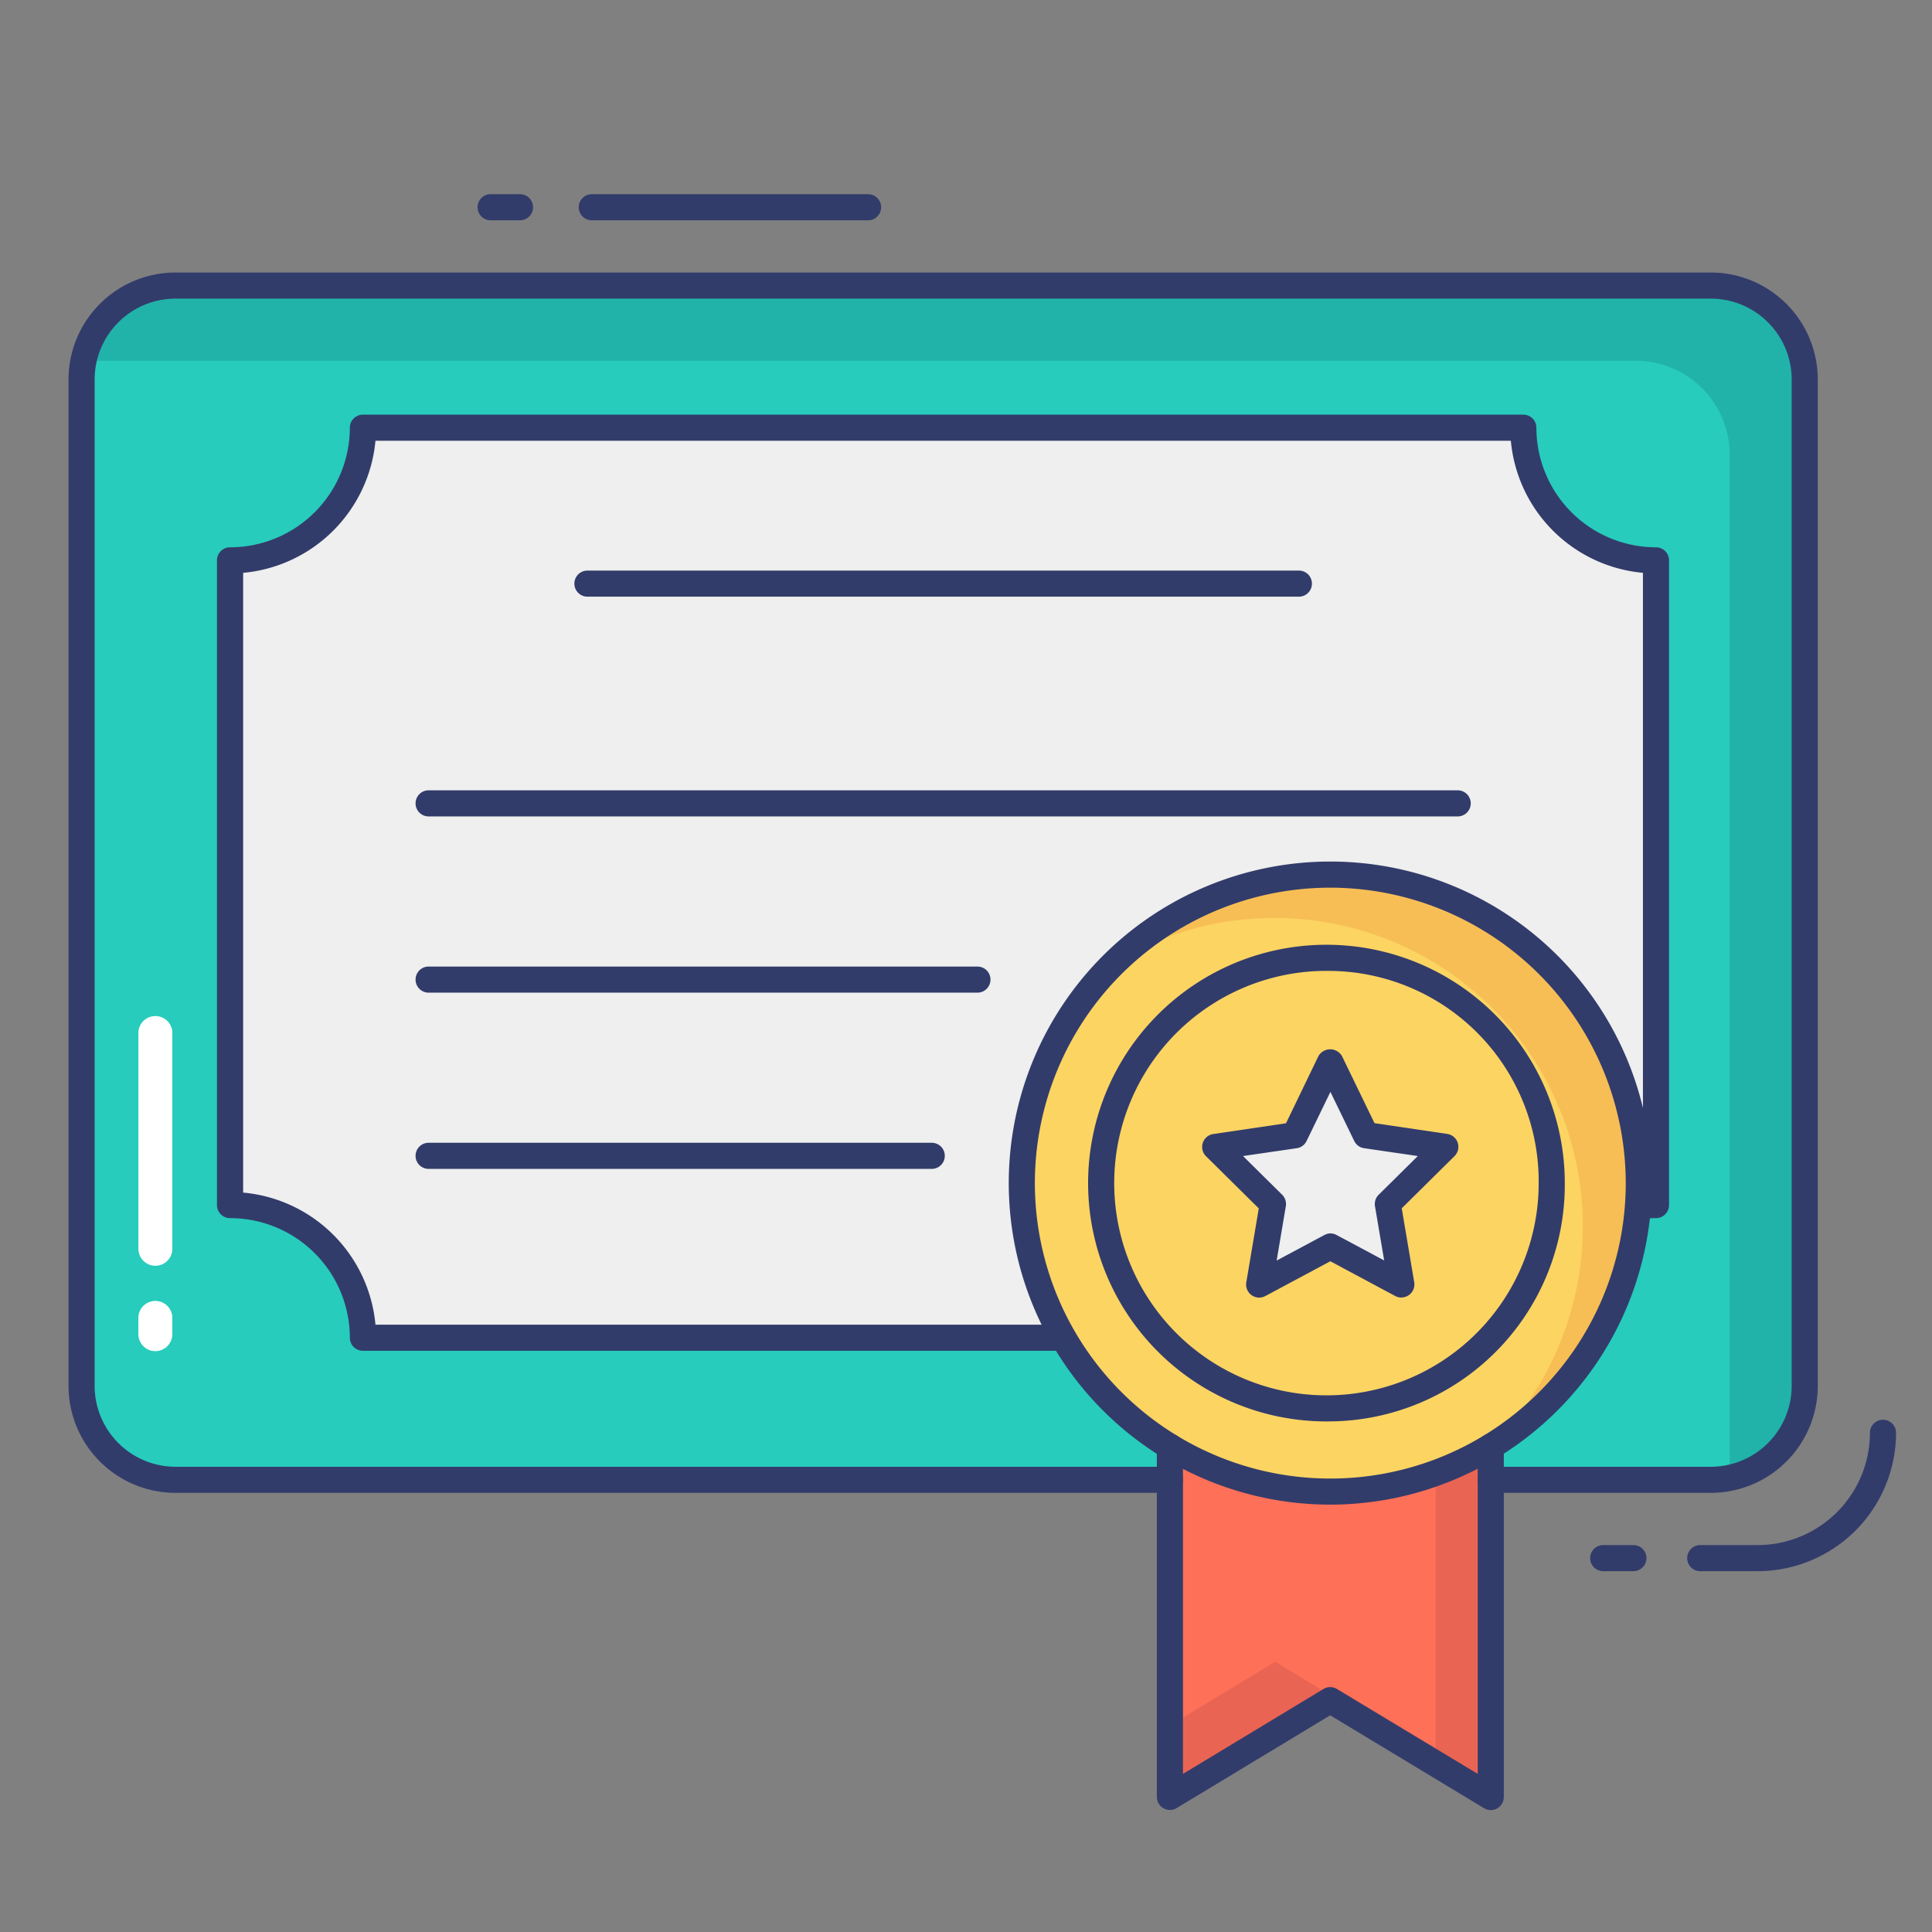 <svg id="color_line" height="512" viewBox="0 0 74 74" width="512" xmlns="http://www.w3.org/2000/svg" data-name="color line"><rect x="0" y="0" width="74" height="74" fill="#808080" stroke="none"/><path d="m44.81 56.68h-38.091a3.594 3.594 0 0 1 -3.594-3.594v-38.555a3.594 3.594 0 0 1 3.594-3.593h58.812a3.594 3.594 0 0 1 3.594 3.593v38.555a3.594 3.594 0 0 1 -3.594 3.594h-8.431" fill="#27ccbc"/><path d="m69.12 14.53v38.56a3.6 3.6 0 0 1 -2.93 3.53 3.522 3.522 0 0 0 .06-.66v-38.55a3.593 3.593 0 0 0 -3.59-3.59h-58.82a3.522 3.522 0 0 0 -.66.06 3.6 3.6 0 0 1 3.54-2.94h58.81a3.587 3.587 0 0 1 3.59 3.59z" fill="#21b3a9"/><path d="m40.877 51.238h-26.977a5.08 5.08 0 0 0 -5.091-5.081v-24.694a5.08 5.08 0 0 0 5.091-5.081h44.446a5.078 5.078 0 0 0 5.082 5.081v24.694a5.06 5.06 0 0 0 -1.395.2" fill="#eeefee"/><g fill="#323c6b"><path d="m40.877 51.738h-26.977a.5.5 0 0 1 -.5-.5 4.591 4.591 0 0 0 -4.59-4.581.5.5 0 0 1 -.5-.5v-24.694a.5.5 0 0 1 .5-.5 4.591 4.591 0 0 0 4.59-4.581.5.5 0 0 1 .5-.5h44.447a.5.5 0 0 1 .5.5 4.586 4.586 0 0 0 4.581 4.581.5.5 0 0 1 .5.5v24.694a.5.5 0 0 1 -.5.5 4.538 4.538 0 0 0 -1.258.176.5.5 0 0 1 -.274-.962 5.573 5.573 0 0 1 1.032-.192v-23.738a5.59 5.59 0 0 1 -5.059-5.059h-43.488a5.6 5.6 0 0 1 -5.068 5.059v23.738a5.594 5.594 0 0 1 5.068 5.059h26.5a.5.5 0 1 1 0 1z"/><path d="m49.75 22.854h-27.25a.5.5 0 0 1 0-1h27.25a.5.5 0 0 1 0 1z"/><path d="m55.833 31.271h-39.416a.5.5 0 0 1 0-1h39.416a.5.5 0 0 1 0 1z"/><path d="m37.438 38.021h-21.021a.5.5 0 0 1 0-1h21.021a.5.5 0 0 1 0 1z"/><path d="m35.688 44.771h-19.271a.5.5 0 0 1 0-1h19.271a.5.5 0 0 1 0 1z"/></g><path d="m57.1 55.41v13.42l-6.15-3.71-6.14 3.71v-13.42" fill="#fe7058"/><path d="m57.1 55.41v13.42l-6.15-3.71-6.14 3.71v-2.74l4.03-2.44 6.15 3.71v-11.95z" fill="#ea6453"/><path d="m67.323 60.18h-2.2a.5.5 0 0 1 0-1h2.2a4.307 4.307 0 0 0 4.3-4.3.5.5 0 0 1 1 0 5.307 5.307 0 0 1 -5.3 5.3z" fill="#323c6b"/><path d="m62.563 60.18h-1.157a.5.5 0 0 1 0-1h1.157a.5.5 0 0 1 0 1z" fill="#323c6b"/><path d="m19.917 8.438h-1.125a.5.5 0 1 1 0-1h1.125a.5.5 0 0 1 0 1z" fill="#323c6b"/><path d="m33.25 8.438h-10.583a.5.5 0 1 1 0-1h10.583a.5.5 0 0 1 0 1z" fill="#323c6b"/><circle cx="50.954" cy="45.316" fill="#fcd462" r="11.816"/><path d="m62.77 45.32a11.8 11.8 0 0 1 -5.69 10.1 11.819 11.819 0 0 0 -14.38-18.56 11.817 11.817 0 0 1 20.07 8.46z" fill="#f7be56"/><path d="m50.954 54.443a9.129 9.129 0 1 1 8.981-9.128 9.064 9.064 0 0 1 -8.981 9.128zm0-17.255a8.129 8.129 0 1 0 7.981 8.127 8.063 8.063 0 0 0 -7.981-8.127z" fill="#323c6b"/><path d="m50.954 40.667 1.363 2.809 3.046.45-2.204 2.187.52 3.087-2.725-1.458-2.725 1.458.521-3.087-2.205-2.187 3.047-.45z" fill="#eeefee"/><path d="m53.679 49.7a.513.513 0 0 1 -.237-.059l-2.488-1.332-2.488 1.332a.5.5 0 0 1 -.73-.524l.478-2.832-2.022-2a.5.5 0 0 1 .28-.849l2.785-.412 1.243-2.575a.521.521 0 0 1 .9 0l1.247 2.571 2.786.412a.5.5 0 0 1 .279.849l-2.022 2 .478 2.832a.5.5 0 0 1 -.493.583zm-2.725-2.458a.506.506 0 0 1 .236.059l1.827.977-.352-2.078a.5.5 0 0 1 .141-.438l1.5-1.483-2.059-.3a.5.5 0 0 1 -.377-.277l-.912-1.881-.912 1.881a.5.5 0 0 1 -.377.277l-2.059.3 1.5 1.483a.5.5 0 0 1 .14.438l-.351 2.082 1.826-.977a.506.506 0 0 1 .229-.063z" fill="#323c6b"/><path d="m65.531 57.18h-8.431a.5.5 0 0 1 0-1h8.431a3.1 3.1 0 0 0 3.094-3.094v-38.555a3.1 3.1 0 0 0 -3.094-3.093h-58.812a3.1 3.1 0 0 0 -3.094 3.093v38.555a3.1 3.1 0 0 0 3.094 3.094h38.091a.5.5 0 0 1 0 1h-38.091a4.1 4.1 0 0 1 -4.094-4.094v-38.555a4.1 4.1 0 0 1 4.094-4.093h58.812a4.1 4.1 0 0 1 4.094 4.093v38.555a4.1 4.1 0 0 1 -4.094 4.094z" fill="#323c6b"/><path d="m50.954 57.631a12.316 12.316 0 1 1 12.316-12.316 12.329 12.329 0 0 1 -12.316 12.316zm0-23.631a11.316 11.316 0 1 0 11.316 11.315 11.328 11.328 0 0 0 -11.316-11.315z" fill="#323c6b"/><path d="m57.1 69.33a.5.5 0 0 1 -.258-.072l-5.892-3.558-5.882 3.554a.5.5 0 0 1 -.758-.428v-13.416a.5.5 0 0 1 1 0v12.534l5.381-3.252a.5.5 0 0 1 .517 0l5.392 3.252v-12.534a.5.5 0 0 1 1 0v13.42a.5.5 0 0 1 -.5.5z" fill="#323c6b"/><path d="m5.952 51.752a.65.65 0 0 1 -.652-.652v-.656a.651.651 0 0 1 1.3 0v.656a.65.65 0 0 1 -.648.652z" fill="#fff"/><path d="m5.952 48.482a.65.65 0 0 1 -.651-.65v-8.3a.651.651 0 0 1 1.3 0v8.3a.65.65 0 0 1 -.649.65z" fill="#fff"/></svg>